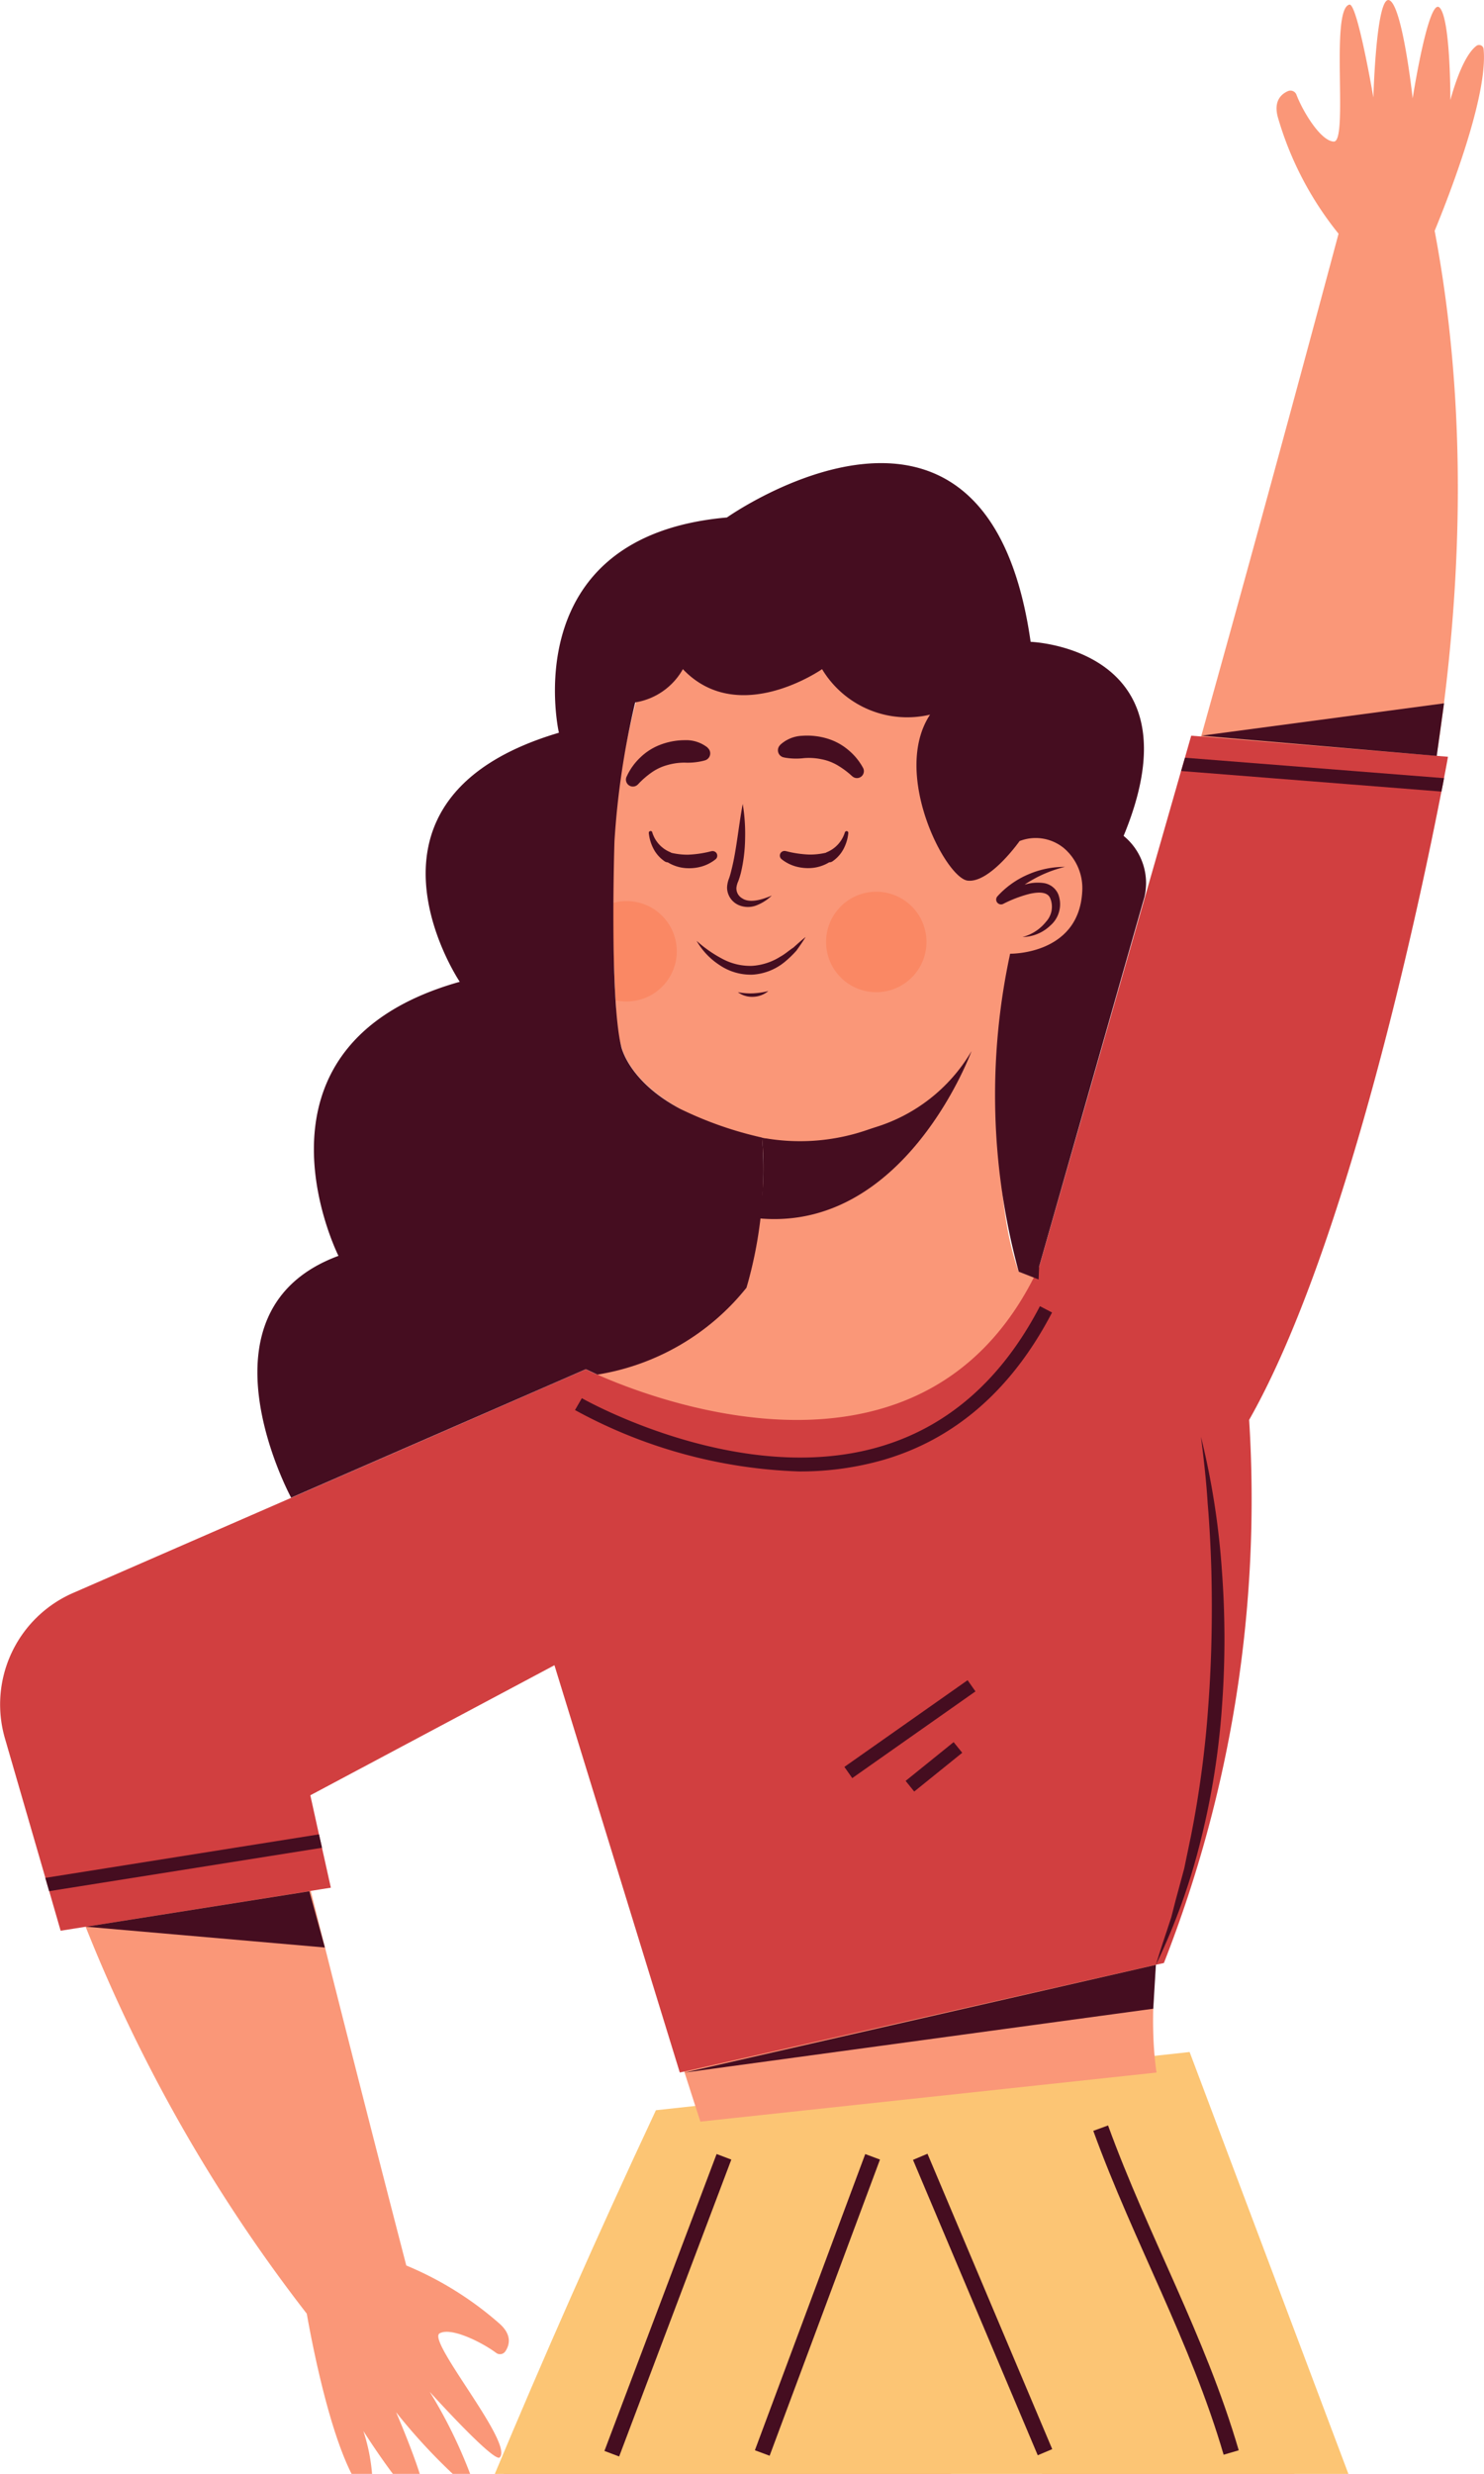 <svg id="Grupo_157434" data-name="Grupo 157434" xmlns="http://www.w3.org/2000/svg" xmlns:xlink="http://www.w3.org/1999/xlink" width="90.97" height="151.587" viewBox="0 0 90.97 151.587">
  <defs>
    <clipPath id="clip-path">
      <rect id="Rectángulo_37298" data-name="Rectángulo 37298" width="90.97" height="151.587" fill="none"/>
    </clipPath>
  </defs>
  <g id="Grupo_157430" data-name="Grupo 157430" clip-path="url(#clip-path)">
    <path id="Trazado_128087" data-name="Trazado 128087" d="M62.89,171.18l.432-.924c-1.949-2.017-3.909-4.024-5.77-6.115-3.68-4.13-7.576-8.518-11.063-13.069-2.7,4.3-5.664,9.545-8.875,15.577-.64,1.2-1.358,2.728-2.141,4.532Z" transform="translate(-4.601 -19.592)" fill="#eb8e71"/>
    <path id="Trazado_128088" data-name="Trazado 128088" d="M88.873,173.022c-1.456-2.959-2.746-5.372-3.815-7.082-.14-.225-.278-.442-.417-.663-3.352,2.1-6.659,4.271-9.819,6.647-.484.364-.964.732-1.446,1.1Z" transform="translate(-9.516 -21.435)" fill="#fa9778"/>
    <path id="Trazado_128089" data-name="Trazado 128089" d="M87.178,170.324l-9.734-25.851-32.716,3.566c-3.669,7.831-6.952,15.3-9.876,22.285Z" transform="translate(-4.52 -18.737)" fill="#fcc574"/>
    <path id="Trazado_128090" data-name="Trazado 128090" d="M49.968,151.851q-3.439,9.1-6.876,18.193" transform="translate(-5.589 -19.694)" fill="none" stroke="#450d20" stroke-miterlimit="10" stroke-width="0.964"/>
    <path id="Trazado_128091" data-name="Trazado 128091" d="M60.454,151.851,53.69,170" transform="translate(-6.963 -19.694)" fill="none" stroke="#450d20" stroke-miterlimit="10" stroke-width="0.964"/>
    <path id="Trazado_128092" data-name="Trazado 128092" d="M64.817,151.851l7.647,18.1" transform="translate(-8.406 -19.694)" fill="none" stroke="#450d20" stroke-miterlimit="10" stroke-width="0.964"/>
    <path id="Trazado_128093" data-name="Trazado 128093" d="M77.526,149.833c2.473,6.795,5.955,12.887,8,19.875" transform="translate(-10.054 -19.432)" fill="none" stroke="#450d20" stroke-miterlimit="10" stroke-width="0.964"/>
    <path id="Trazado_128094" data-name="Trazado 128094" d="M77.578,89.39A8.276,8.276,0,0,0,72.1,87.449a11.758,11.758,0,0,1-4.591-.848c-2.226-6.155-.723-17.972-.525-19.478.01-.055.015-.1.024-.158l-15.78,9.67a4.269,4.269,0,0,1,.554,1.755V78.4a19.652,19.652,0,0,1-.164,4.946c-.257,1.877-.63,3.547-.791,4.229-1.611,2.108-3.958,2.958-7.334,5.163-5.143,3.359-5.345,12.454-2.976,21.352S48,138.685,48,138.685l27.962-3.006c-1.182-8.107,2.912-20.783,4.7-34.227.893-6.722-.983-10.232-3.084-12.062" transform="translate(-5.066 -8.685)" fill="#fa9778"/>
    <path id="Trazado_128095" data-name="Trazado 128095" d="M53.492,84.255c8.806.778,12.853-9.855,13-10.252A10.345,10.345,0,0,1,60.4,78.725a17.191,17.191,0,0,1-6.694.594c-.018-.005-.037,0-.055-.01a19.647,19.647,0,0,1-.164,4.945" transform="translate(-6.937 -9.597)" fill="#450d20"/>
    <path id="Trazado_128096" data-name="Trazado 128096" d="M4.58,128.25a97.464,97.464,0,0,0,14.405,25.92c.372,2.092,1.362,7.081,2.747,9.817h1.255a11.3,11.3,0,0,0-.533-2.629s.884,1.4,1.811,2.629h1.647c-.519-1.631-1.452-3.78-1.452-3.78a35.584,35.584,0,0,0,3.473,3.78H29a29.775,29.775,0,0,0-2.475-5.027s3.943,4.368,4.29,4.016c.865-.874-4.486-7.147-3.686-7.6.708-.4,2.6.554,3.462,1.194a.394.394,0,0,0,.565-.089c.249-.368.451-1.019-.41-1.748a20.633,20.633,0,0,0-5.66-3.515c-1.346-5.192-4.421-17.115-7.484-29.489,9.778-4.84,18.992-9.269,23.96-11.318A24.91,24.91,0,0,0,47,107.439a6.5,6.5,0,0,0-2.361-11.563,14.754,14.754,0,0,0-8.5.988,195.94,195.94,0,0,0-22.222,9.7c-3,1.564-6.105,3.308-9.233,5.246a7.055,7.055,0,0,0-2.986,8.083c.842,2.735,1.793,5.533,2.873,8.356" transform="translate(-0.18 -12.401)" fill="#fa9778"/>
    <path id="Trazado_128097" data-name="Trazado 128097" d="M100.212,3.008a.277.277,0,0,0-.449-.192c-.374.286-.969,1.09-1.589,3.312,0,0,.017-4.97-.658-5.659s-1.653,5.555-1.653,5.555S95.248.387,94.438.017s-.983,5.955-.983,5.955-.989-5.8-1.47-5.689c-1.2.275-.042,8.438-.959,8.392-.813-.041-1.9-1.859-2.284-2.864a.394.394,0,0,0-.524-.227c-.408.177-.927.619-.591,1.694a20.314,20.314,0,0,0,3.693,7.043C89.412,21.455,77.6,65.451,72.932,78.4a24.775,24.775,0,0,0-1.457,6.029A6.5,6.5,0,0,0,81.62,90.458,14.808,14.808,0,0,0,86.6,83.5c4.468-11.276,16.043-40.617,10.611-69.356.906-2.2,3.284-8.306,3-11.139" transform="translate(-9.266 0)" fill="#fa9778"/>
    <path id="Trazado_128098" data-name="Trazado 128098" d="M88.763,53.089s-.084.47-.244,1.309c-.043.243-.1.512-.16.822-1.317,6.753-5.77,27.9-11.786,38.5A77.691,77.691,0,0,1,71.347,127l-.5.11-29.175,6.6-7.684-24.956-14.965,7.969.528,2.391.185.822.545,2.449L3.717,125.022l-.7-2.425-.235-.814L.3,113.227a7.454,7.454,0,0,1,4.177-8.9L35.914,90.62S56.046,100.787,63.7,84.328L72.4,53.961l.236-.814.386-1.35Z" transform="translate(0 -6.718)" fill="#d13f40"/>
    <path id="Trazado_128099" data-name="Trazado 128099" d="M48.22,144.936l28.73-3.913.16-2.686Z" transform="translate(-6.254 -17.941)" fill="#450d20"/>
    <path id="Trazado_128100" data-name="Trazado 128100" d="M20.154,129.97,3.426,132.629l-.235-.814,16.778-2.667Z" transform="translate(-0.414 -16.749)" fill="#450d20"/>
    <path id="Trazado_128101" data-name="Trazado 128101" d="M99.309,54.6c-.042.243-.1.512-.159.822L83.194,54.162l.235-.814Z" transform="translate(-10.789 -6.919)" fill="#450d20"/>
    <path id="Trazado_128102" data-name="Trazado 128102" d="M54.228,102.087A30.651,30.651,0,0,1,40.5,98.326l.419-.727c.1.055,9.657,5.486,18.255,2.975,4.18-1.219,7.486-4.117,9.826-8.613l.743.387c-2.449,4.708-5.928,7.747-10.338,9.032a18.457,18.457,0,0,1-5.174.707" transform="translate(-5.252 -11.926)" fill="#450d20"/>
    <rect id="Rectángulo_37296" data-name="Rectángulo 37296" width="9.234" height="0.839" transform="translate(51.761 108.266) rotate(-35.123)" fill="#450d20"/>
    <rect id="Rectángulo_37297" data-name="Rectángulo 37297" width="3.783" height="0.839" transform="matrix(0.778, -0.628, 0.628, 0.778, 55.515, 109.123)" fill="#450d20"/>
    <path id="Trazado_128103" data-name="Trazado 128103" d="M84.183,101.179a47.474,47.474,0,0,1,1.276,8.143,56.2,56.2,0,0,1,.015,8.264,47.038,47.038,0,0,1-1.278,8.17,38.993,38.993,0,0,1-2.781,7.762q.3-.987.629-1.959l.32-.973.253-.994.534-1.975.415-2a64.1,64.1,0,0,0,1.07-8.09c.2-2.714.245-5.442.18-8.17-.041-1.364-.108-2.728-.224-4.09-.084-1.366-.239-2.725-.411-4.087" transform="translate(-10.559 -13.122)" fill="#450d20"/>
    <path id="Trazado_128104" data-name="Trazado 128104" d="M6.054,135.326,20.7,136.6l-.951-3.447Z" transform="translate(-0.785 -17.268)" fill="#450d20"/>
    <path id="Trazado_128105" data-name="Trazado 128105" d="M84.62,51.5l14.874-1.983-.449,3.222Z" transform="translate(-10.974 -6.421)" fill="#450d20"/>
    <path id="Trazado_128106" data-name="Trazado 128106" d="M71.834,58.606a2.883,2.883,0,0,0-3.321-1.913,2.511,2.511,0,0,0-.41.187c.017-4.635-.847-9.676-4.167-12.349-7.143-5.755-16.989-3.278-18.891,2.214A43.205,43.205,0,0,0,43.17,60.681c0,2.03.067,4.04.163,5.958.009.2.022.4.029.6a7.889,7.889,0,0,0,.419,2.527c1.211,3.069,5.717,4.822,8.736,5.329a12.639,12.639,0,0,0,10.646-3.124,13.976,13.976,0,0,0,4.315-8.014,6.121,6.121,0,0,0,1.868-.256,4.807,4.807,0,0,0,2.113-1.9,3.819,3.819,0,0,0,.374-3.194" transform="translate(-5.599 -5.349)" fill="#fa9778"/>
    <path id="Trazado_128107" data-name="Trazado 128107" d="M43.333,69.518a3.146,3.146,0,0,0,.792.073,3.076,3.076,0,0,0-.231-6.148,2.916,2.916,0,0,0-.724.117c0,2.03.067,4.039.163,5.957" transform="translate(-5.599 -8.228)" fill="#fa8864"/>
    <path id="Trazado_128108" data-name="Trazado 128108" d="M64.338,65.744a3.078,3.078,0,1,1-3.191-2.96,3.078,3.078,0,0,1,3.191,2.96" transform="translate(-7.546 -8.142)" fill="#fa8864"/>
    <path id="Trazado_128109" data-name="Trazado 128109" d="M45.909,58.586a1.919,1.919,0,0,0,1.06,1.2.329.329,0,1,1-.294.582l-.014-.01a2.106,2.106,0,0,1-.688-.789,2.629,2.629,0,0,1-.274-.943.106.106,0,0,1,.1-.116.1.1,0,0,1,.111.07Z" transform="translate(-5.927 -7.588)" fill="#450d20"/>
    <path id="Trazado_128110" data-name="Trazado 128110" d="M46.751,59.9a4.386,4.386,0,0,0,1.433.237,6.607,6.607,0,0,0,1.447-.215l.019,0a.283.283,0,0,1,.233.5,2.47,2.47,0,0,1-.8.424,2.816,2.816,0,0,1-.919.119,2.456,2.456,0,0,1-1.667-.724.211.211,0,0,1,.216-.346Z" transform="translate(-6.023 -7.766)" fill="#450d20"/>
    <path id="Trazado_128111" data-name="Trazado 128111" d="M59.319,58.586a1.919,1.919,0,0,1-1.06,1.2.329.329,0,0,0,.218.621.315.315,0,0,0,.077-.038l.014-.01a2.106,2.106,0,0,0,.688-.789,2.61,2.61,0,0,0,.273-.943.106.106,0,0,0-.205-.045Z" transform="translate(-7.527 -7.588)" fill="#450d20"/>
    <path id="Trazado_128112" data-name="Trazado 128112" d="M58.424,60.233a2.457,2.457,0,0,1-1.667.725,2.837,2.837,0,0,1-.919-.12,2.461,2.461,0,0,1-.8-.424.283.283,0,0,1,.232-.5l.019,0a6.615,6.615,0,0,0,1.447.215A4.392,4.392,0,0,0,58.17,59.9l.037-.011a.211.211,0,0,1,.217.346" transform="translate(-7.124 -7.766)" fill="#450d20"/>
    <path id="Trazado_128113" data-name="Trazado 128113" d="M49.075,66.218a4.353,4.353,0,0,0,1.4,1.472,3.394,3.394,0,0,0,2.013.586,3.443,3.443,0,0,0,1.953-.757,6.375,6.375,0,0,0,.742-.711c.2-.277.393-.554.566-.839-.267.211-.509.434-.753.651-.273.18-.515.4-.793.551a3.673,3.673,0,0,1-1.737.566,3.6,3.6,0,0,1-1.782-.41,7.679,7.679,0,0,1-1.6-1.108" transform="translate(-6.365 -8.555)" fill="#450d20"/>
    <path id="Trazado_128114" data-name="Trazado 128114" d="M51.971,69.845a1.461,1.461,0,0,0,.947.282,1.528,1.528,0,0,0,.924-.352,4.855,4.855,0,0,1-.933.14,4.038,4.038,0,0,1-.938-.07" transform="translate(-6.74 -9.049)" fill="#450d20"/>
    <path id="Trazado_128115" data-name="Trazado 128115" d="M54.927,52.363a2.112,2.112,0,0,1,1.357-.561,4.24,4.24,0,0,1,1.473.153,3.576,3.576,0,0,1,1.319.691,3.74,3.74,0,0,1,.923,1.1.425.425,0,0,1-.64.544l-.037-.031a5.228,5.228,0,0,0-.9-.664,3.085,3.085,0,0,0-.983-.361,3.758,3.758,0,0,0-1.053-.063,4.018,4.018,0,0,1-1.124-.023l-.113-.023a.445.445,0,0,1-.218-.758" transform="translate(-7.106 -6.717)" fill="#450d20"/>
    <path id="Trazado_128116" data-name="Trazado 128116" d="M49.1,52.571a2.106,2.106,0,0,0-1.4-.457,4.223,4.223,0,0,0-1.459.262,3.6,3.6,0,0,0-1.263.789,3.743,3.743,0,0,0-.838,1.163.426.426,0,0,0,.679.5l.034-.035a5.256,5.256,0,0,1,.851-.73,3.094,3.094,0,0,1,.954-.433,3.7,3.7,0,0,1,1.045-.141,4.05,4.05,0,0,0,1.119-.108l.111-.031a.445.445,0,0,0,.306-.55.437.437,0,0,0-.145-.223" transform="translate(-5.719 -6.759)" fill="#450d20"/>
    <path id="Trazado_128117" data-name="Trazado 128117" d="M52.17,56.607c-.131.691-.222,1.376-.323,2.055s-.205,1.352-.372,2c-.038.161-.082.32-.133.474a1.7,1.7,0,0,0-.132.593,1.185,1.185,0,0,0,.678,1.055,1.438,1.438,0,0,0,1.162.018,2.825,2.825,0,0,0,.9-.584c-.628.264-1.366.479-1.828.157a.7.7,0,0,1-.339-.636,1.3,1.3,0,0,1,.118-.409c.062-.172.116-.346.16-.52a9.647,9.647,0,0,0,.255-2.1,11.105,11.105,0,0,0-.143-2.094" transform="translate(-6.641 -7.341)" fill="#450d20"/>
    <path id="Trazado_128118" data-name="Trazado 128118" d="M74.4,61.028a7.616,7.616,0,0,0-2.059.823A5.931,5.931,0,0,0,70.7,63.22l-.372-.459a6.87,6.87,0,0,1,1.76-.687,2.636,2.636,0,0,1,1.016-.046,1.149,1.149,0,0,1,.879.71,1.726,1.726,0,0,1-.5,1.892,2.511,2.511,0,0,1-1.7.7,2.71,2.71,0,0,0,1.439-.936,1.356,1.356,0,0,0,.26-1.432c-.164-.412-.711-.4-1.259-.279a7.721,7.721,0,0,0-1.607.608L70.6,63.3a.3.3,0,0,1-.4-.128.3.3,0,0,1,.046-.339,5.431,5.431,0,0,1,1.916-1.352,5.564,5.564,0,0,1,2.245-.449" transform="translate(-9.1 -7.915)" fill="#450d20"/>
    <path id="Trazado_128119" data-name="Trazado 128119" d="M64.857,55.76s-1.822,2.587-3.185,2.43-4.681-6.573-2.307-10.171a6.088,6.088,0,0,1-6.62-2.787s-5.124,3.584-8.532,0a4.092,4.092,0,0,1-2.922,2.037,49.826,49.826,0,0,0-1.272,8.506s-.309,9.606.41,12.564c0,0,.416,2.134,3.634,3.843a22.527,22.527,0,0,0,5.01,1.753,26.05,26.05,0,0,1-.96,9.2,14.705,14.705,0,0,1-9.139,5.322l-.709-.33L20.2,96s-6.216-11.448,2.9-14.818c0,0-6.476-12.878,7.435-16.793,0,0-7.558-11.228,6.078-15.261,0,0-2.754-12.041,10.3-13.19,0,0,15.938-11.256,18.617,7.62,0,0,10.473.364,5.7,11.891a3.729,3.729,0,0,1,1.28,3.734L66.051,81.836l-.032.791L64.8,82.153a41.106,41.106,0,0,1-.527-19.485s4.2.083,4.419-3.788A3.221,3.221,0,0,0,67.571,56.2a2.725,2.725,0,0,0-2.715-.436" transform="translate(-2.352 -4.23)" fill="#450d20"/>
  </g>
</svg>
